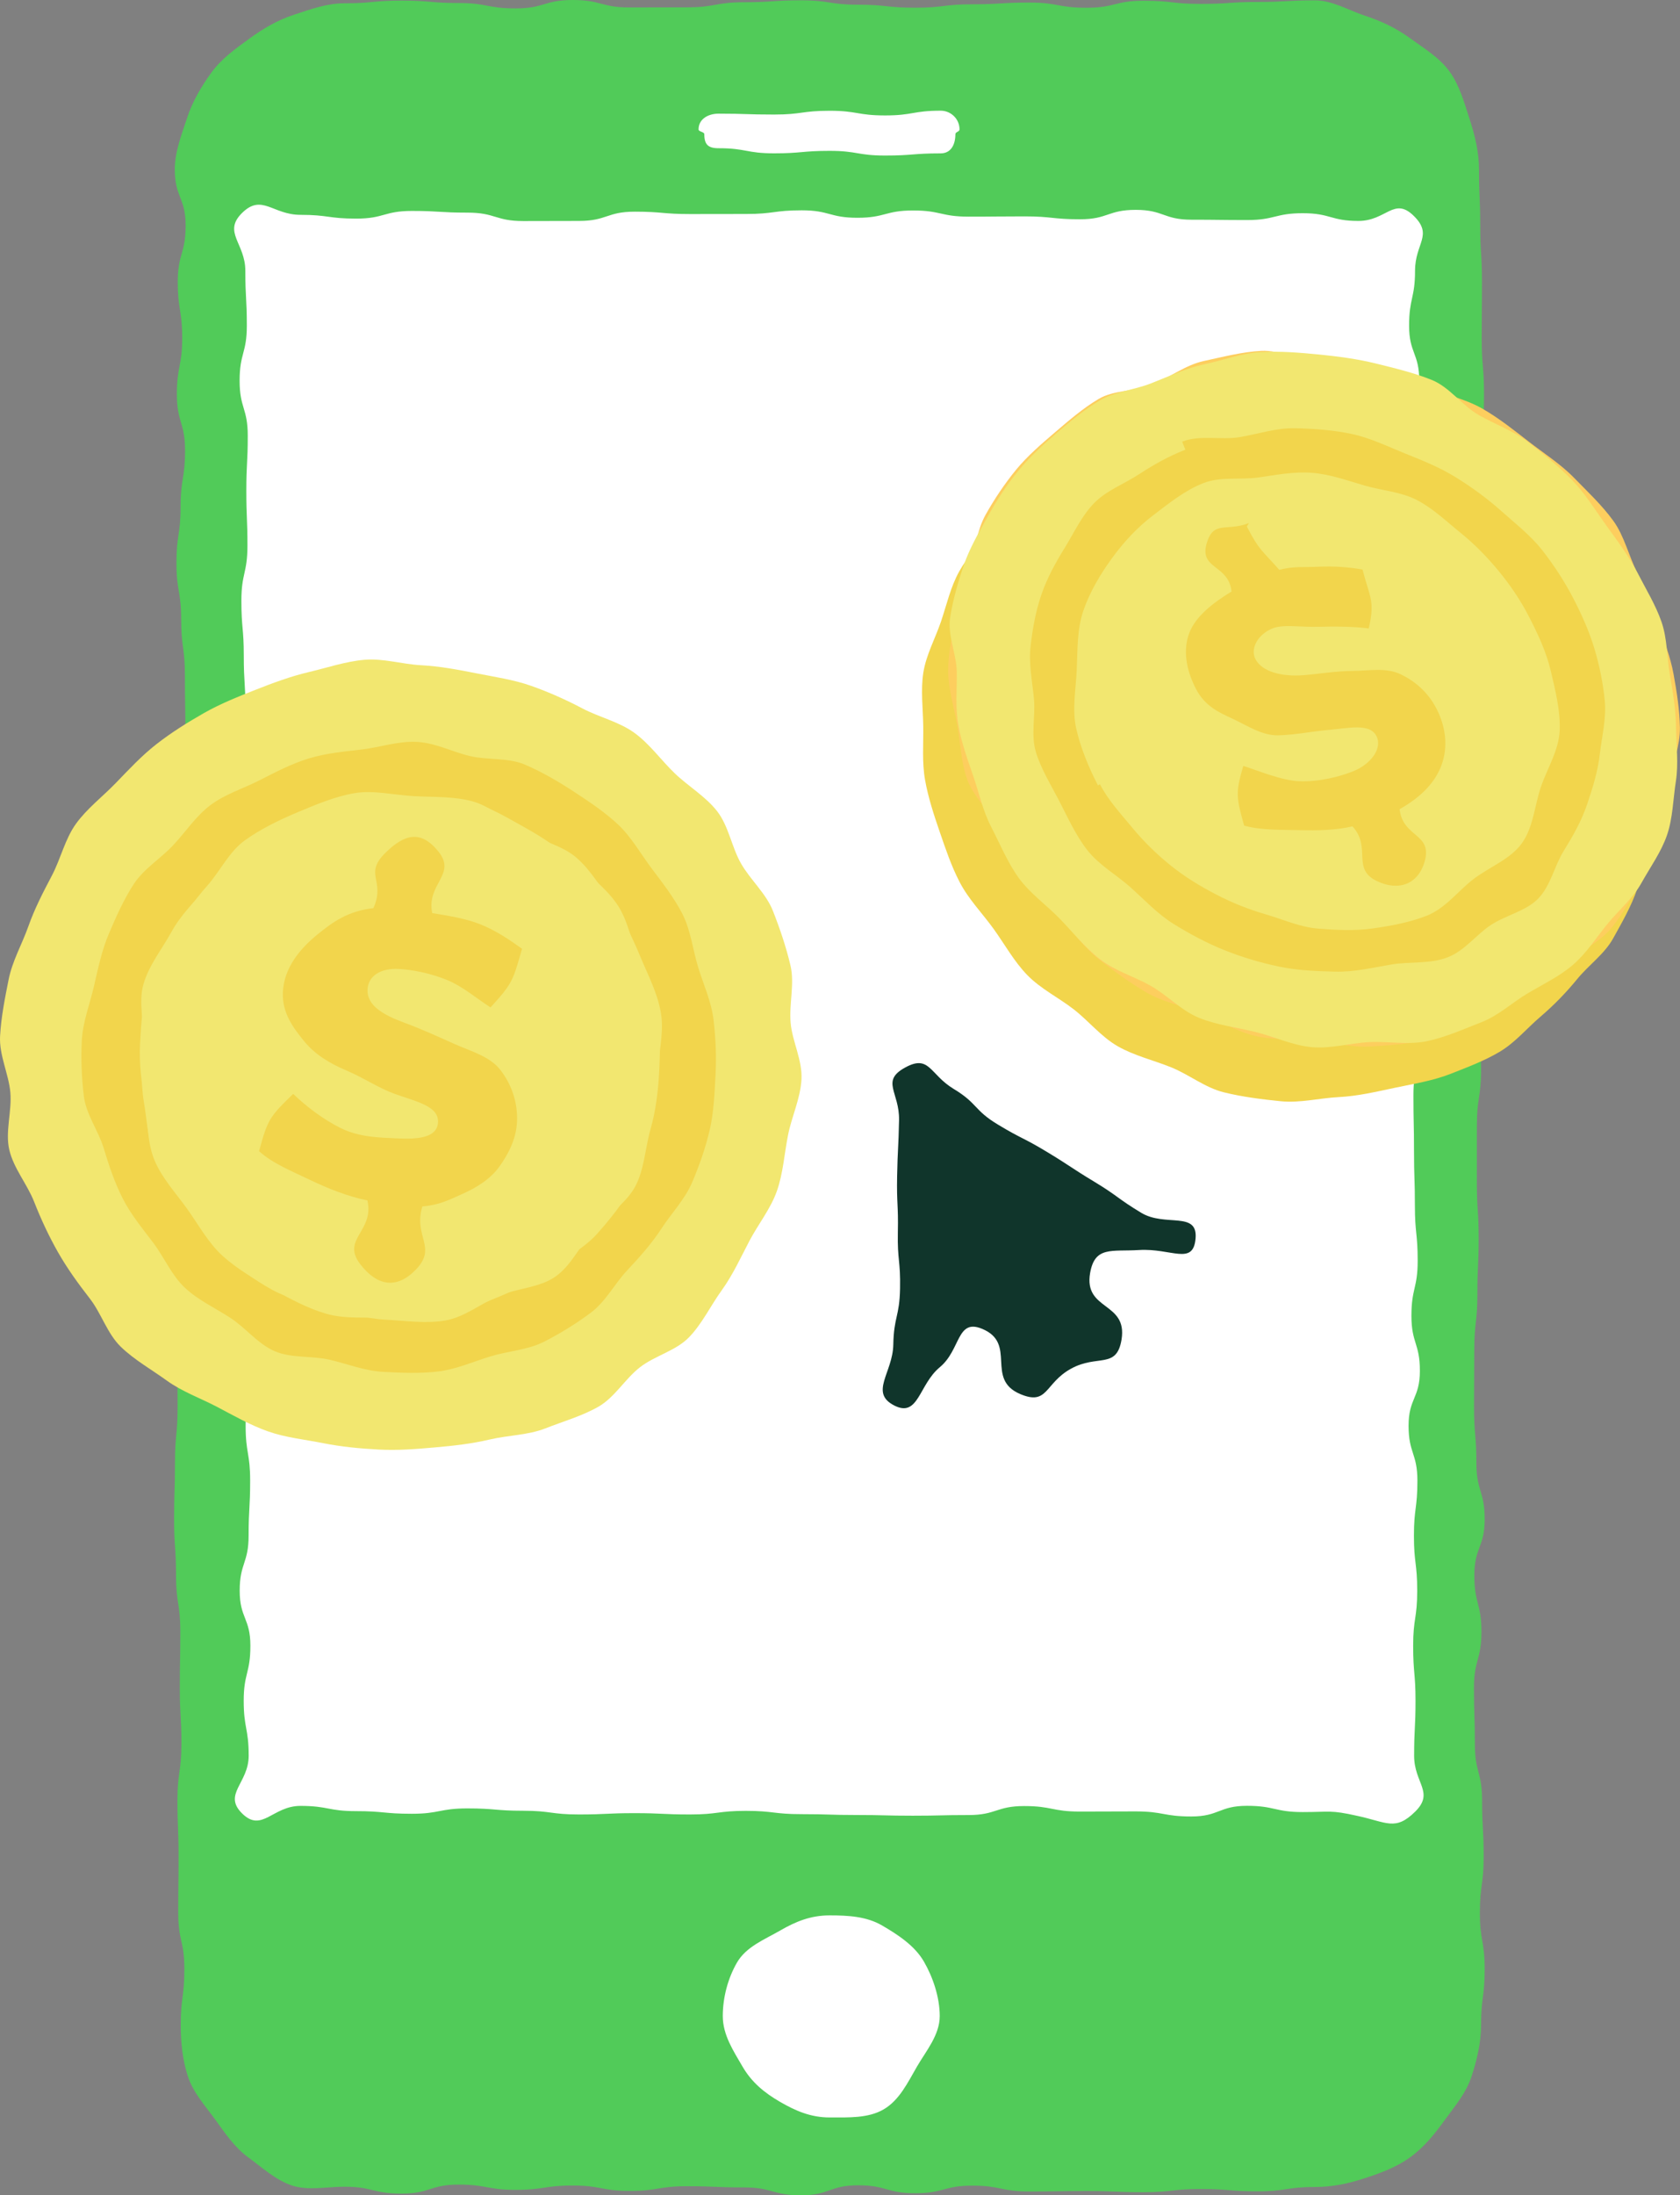 <?xml version="1.0" encoding="utf-8"?>
<!-- Generator: Adobe Illustrator 27.8.1, SVG Export Plug-In . SVG Version: 6.00 Build 0)  -->
<svg version="1.1" id="Capa_1" xmlns="http://www.w3.org/2000/svg" xmlns:xlink="http://www.w3.org/1999/xlink" x="0px" y="0px"
	 viewBox="0 0 435.3 568.41" style="enable-background:new 0 0 435.3 568.41;" xml:space="preserve">
<rect x="0" y="0" width="435.3" height="568.41" fill="#808080" stroke="none"/>
<style type="text/css">
	.st0{fill:#10352B;}
	.st1{fill:#51CB59;}
	.st2{fill:#A8E6A5;}
	.st3{fill:#DECFF1;}
	.st4{fill:#915FD0;}
	.st5{fill:#C8AFE7;}
	.st6{fill:#80D4F1;}
	.st7{fill:#F3F5F4;}
	.st8{fill:#F2E770;}
	.st9{fill:#FFFFFF;}
	.st10{fill:#F2D54C;}
	.st11{fill-rule:evenodd;clip-rule:evenodd;fill:#F2E770;}
	.st12{fill-rule:evenodd;clip-rule:evenodd;fill:#C8AFE7;}
	.st13{fill-rule:evenodd;clip-rule:evenodd;fill:#915FD0;}
	.st14{fill-rule:evenodd;clip-rule:evenodd;fill:#FD6085;}
	.st15{fill-rule:evenodd;clip-rule:evenodd;fill:#DECFF1;}
	.st16{fill:#00A8E3;}
	.st17{fill:#59A57C;}
	.st18{fill:#7ED4A7;}
	.st19{fill:#EDDFCE;}
	.st20{fill:#DBCBB9;}
	.st21{fill:#FDCE5E;}
	.st22{fill-rule:evenodd;clip-rule:evenodd;fill:#A8E6A5;}
	.st23{fill-rule:evenodd;clip-rule:evenodd;fill:#51CB59;}
	.st24{fill-rule:evenodd;clip-rule:evenodd;fill:#EBFDFF;}
	.st25{fill-rule:evenodd;clip-rule:evenodd;fill:#7DB8B5;}
	.st26{fill-rule:evenodd;clip-rule:evenodd;fill:#9CDAD7;}
	.st27{fill-rule:evenodd;clip-rule:evenodd;fill:#007976;}
	.st28{fill-rule:evenodd;clip-rule:evenodd;fill:#2C4B5F;}
	.st29{fill-rule:evenodd;clip-rule:evenodd;fill:#182F3B;}
</style>
<g>
	<g>
		<g>
			<path class="st1" d="M340.67,0.09c-7.39,0-7.39,0.42-14.79,0.42c-7.4,0-7.4,0.5-14.79,0.5c-7.39,0-7.39-0.82-14.79-0.82
				c-7.39,0-7.39,1.82-14.79,1.82c-7.39,0-7.39-1.35-14.79-1.35c-7.39,0-7.39,0.45-14.79,0.45c-7.39,0-7.39,0.89-14.79,0.89
				c-7.4,0-7.4-0.78-14.79-0.78c-7.39,0-7.39-1.14-14.79-1.14c-7.4,0-7.4,0.5-14.79,0.5c-7.4,0-7.4,1.32-14.79,1.32
				c-7.4,0-7.4,0.03-14.79,0.03C155.8,1.95,155.8,0,148.41,0c-7.4,0-7.4,2.18-14.79,2.18c-7.39,0-7.39-1.4-14.79-1.4
				c-7.4,0-7.4-0.63-14.8-0.63s-7.4,0.7-14.8,0.7c-4.6,0-8.86,1.6-13.01,2.95c-4.3,1.4-8.01,3.58-11.59,6.19
				c-3.62,2.63-7.24,5.2-9.87,8.82c-2.6,3.58-4.91,7.49-6.31,11.79c-1.35,4.15-3.16,8.65-3.16,13.25c0,7.28,2.81,7.28,2.81,14.56
				c0,7.28-2.04,7.28-2.04,14.56c0,7.28,1.15,7.28,1.15,14.56c0,7.28-1.38,7.28-1.38,14.56c0,7.28,2.12,7.28,2.12,14.56
				c0,7.28-1.16,7.28-1.16,14.56c0,7.28-1.07,7.28-1.07,14.56c0,7.28,1.22,7.28,1.22,14.56c0,7.28,0.97,7.28,0.97,14.56
				c0,7.28,0.12,7.28,0.12,14.56c0,7.28-1.18,7.28-1.18,14.56c0,7.28,0.32,7.28,0.32,14.56c0,7.28-1.21,7.28-1.21,14.56
				c0,7.28,0.43,7.28,0.43,14.56c0,7.28,0.78,7.28,0.78,14.56c0,7.28-1.97,7.28-1.97,14.56c0,7.28,1.83,7.28,1.83,14.56
				c0,7.28-0.25,7.28-0.25,14.56c0,7.28-0.6,7.28-0.6,14.56c0,7.28,0.06,7.28,0.06,14.56c0,7.28-0.34,7.28-0.34,14.56
				c0,7.28,0.12,7.28,0.12,14.56c0,7.28-0.68,7.28-0.68,14.56c0,7.28-0.23,7.28-0.23,14.57c0,7.28,0.5,7.28,0.5,14.56
				c0,7.28,1.11,7.28,1.11,14.56c0,7.28-0.13,7.28-0.13,14.56c0,7.28,0.41,7.28,0.41,14.57c0,7.28-1.02,7.28-1.02,14.56
				c0,7.28,0.29,7.28,0.29,14.57c0,7.28-0.09,7.28-0.09,14.56c0,7.29,1.59,7.29,1.59,14.57c0,7.29-0.94,7.29-0.94,14.57
				c0,4.6,0.49,9.03,1.84,13.18c1.4,4.3,4.44,7.59,7.05,11.17c2.63,3.62,5.03,7.25,8.64,9.88c3.58,2.6,7.08,5.88,11.38,7.28
				c4.15,1.35,8.89,0.29,13.49,0.29c7.39,0,7.39,1.79,14.79,1.79c7.4,0,7.4-2.34,14.79-2.34c7.39,0,7.39,1.36,14.79,1.36
				c7.39,0,7.39-1.12,14.79-1.12c7.39,0,7.39,1.39,14.79,1.39c7.39,0,7.39-1.21,14.79-1.21c7.39,0,7.39,0.31,14.79,0.31
				c7.4,0,7.4,2.04,14.79,2.04c7.39,0,7.39-2.59,14.79-2.59c7.4,0,7.4,2.06,14.79,2.06c7.4,0,7.4-1.97,14.79-1.97
				c7.4,0,7.4,1.51,14.79,1.51c7.39,0,7.39-0.12,14.79-0.12c7.4,0,7.4,0.31,14.79,0.31c7.39,0,7.39-0.83,14.79-0.83
				c7.4,0,7.4,0.6,14.8,0.6c7.4,0,7.4-1.12,14.8-1.12c4.6,0,8.72-0.9,12.87-2.25c4.3-1.4,8.33-2.89,11.91-5.5
				c3.62-2.63,6.29-6.01,8.92-9.63c2.6-3.58,5.53-6.98,6.92-11.28c1.35-4.15,2.45-8.6,2.45-13.2c0-7.28,0.94-7.28,0.94-14.56
				c0-7.28-1.24-7.28-1.24-14.56c0-7.28,0.98-7.28,0.98-14.56c0-7.28-0.41-7.28-0.41-14.56c0-7.28-1.87-7.28-1.87-14.56
				c0-7.28-0.24-7.28-0.24-14.56c0-7.28,1.94-7.28,1.94-14.56c0-7.28-1.84-7.28-1.84-14.56c0-7.28,2.68-7.28,2.68-14.56
				c0-7.28-2.15-7.28-2.15-14.56c0-7.28-0.61-7.28-0.61-14.56c0-7.28,0.06-7.28,0.06-14.56c0-7.28,0.81-7.28,0.81-14.56
				c0-7.28,0.33-7.28,0.33-14.56c0-7.28-0.47-7.28-0.47-14.56c0-7.28,0.01-7.28,0.01-14.56c0-7.28,1.09-7.28,1.09-14.56
				c0-7.28-1.15-7.28-1.15-14.56c0-7.28,1.26-7.28,1.26-14.56c0-7.28-0.87-7.28-0.87-14.56c0-7.28,0.58-7.28,0.58-14.56
				c0-7.28,0.33-7.28,0.33-14.56c0-7.28-0.89-7.28-0.89-14.56c0-7.28-0.25-7.28-0.25-14.57c0-7.28-0.27-7.28-0.27-14.56
				c0-7.28,1.11-7.28,1.11-14.56c0-7.28-1.77-7.28-1.77-14.56c0-7.28,2.22-7.28,2.22-14.57c0-7.28,0.46-7.28,0.46-14.56
				c0-7.28-0.6-7.28-0.6-14.57c0-7.28,0.07-7.28,0.07-14.56c0-7.29-0.45-7.29-0.45-14.57s-0.32-7.29-0.32-14.57
				c0-4.6-1.1-8.89-2.44-13.04c-1.4-4.3-2.61-8.75-5.21-12.33c-2.63-3.62-6.62-5.98-10.23-8.61c-3.58-2.6-7.44-4.44-11.74-5.84
				C349.45,2.69,345.27,0.09,340.67,0.09z"/>
		</g>
		<g>
			<path class="st9" d="M366.67,469.08c5.07-5-0.26-7.36-0.26-14.48c0-7.12,0.36-7.12,0.36-14.24c0-7.12-0.61-7.12-0.61-14.24
				c0-7.12,1.05-7.12,1.05-14.24c0-7.12-0.85-7.12-0.85-14.24c0-7.12,0.9-7.12,0.9-14.24c0-7.12-2.29-7.12-2.29-14.24
				c0-7.12,2.93-7.12,2.93-14.24c0-7.12-2.19-7.12-2.19-14.24c0-7.12,1.62-7.12,1.62-14.24c0-7.12-0.72-7.12-0.72-14.24
				c0-7.12-0.23-7.12-0.23-14.24c0-7.12-0.15-7.12-0.15-14.24c0-7.12,1.38-7.12,1.38-14.24c0-7.12-0.42-7.12-0.42-14.24
				c0-7.12-1.62-7.12-1.62-14.24c0-7.12,0.24-7.12,0.24-14.24c0-7.12,1-7.12,1-14.24c0-7.12-1.69-7.12-1.69-14.24
				c0-7.12,0.3-7.12,0.3-14.25c0-7.12,2.16-7.12,2.16-14.24c0-7.12-1.68-7.12-1.68-14.24c0-7.12,0.79-7.12,0.79-14.24
				c0-7.12,0.59-7.12,0.59-14.25c0-7.12-0.5-7.12-0.5-14.24c0-7.12,0.96-7.12,0.96-14.25c0-7.12-2.63-7.12-2.63-14.24
				c0-7.13,1.54-7.13,1.54-14.25s4.75-9.16-0.31-14.17c-5.13-5.07-7.13,1.29-14.35,1.29c-7.21,0-7.21-2-14.42-2
				c-7.21,0-7.21,1.77-14.43,1.77c-7.21,0-7.21-0.09-14.43-0.09c-7.21,0-7.21-2.55-14.43-2.55c-7.21,0-7.21,2.44-14.42,2.44
				c-7.21,0-7.21-0.75-14.42-0.75c-7.21,0-7.21,0.07-14.43,0.07c-7.21,0-7.21-1.6-14.42-1.6c-7.21,0-7.21,1.89-14.42,1.89
				c-7.21,0-7.21-1.93-14.43-1.93c-7.21,0-7.21,0.95-14.43,0.95c-7.21,0-7.21,0.02-14.43,0.02c-7.21,0-7.21-0.62-14.43-0.62
				c-7.21,0-7.21,2.4-14.43,2.4c-7.21,0-7.21,0.03-14.43,0.03c-7.21,0-7.21-2.18-14.43-2.18c-7.22,0-7.22-0.44-14.43-0.44
				c-7.21,0-7.21,1.99-14.43,1.99c-7.22,0-7.22-0.98-14.44-0.98c-7.22,0-9.99-5.56-15.13-0.49c-5.07,5,0.84,7.83,0.84,14.95
				c0,7.12,0.39,7.12,0.39,14.24c0,7.12-1.87,7.12-1.87,14.24c0,7.12,2.11,7.12,2.11,14.24c0,7.12-0.37,7.12-0.37,14.24
				c0,7.12,0.29,7.12,0.29,14.24c0,7.12-1.57,7.12-1.57,14.24c0,7.12,0.62,7.12,0.62,14.24c0,7.12,0.44,7.12,0.44,14.24
				c0,7.12,0.82,7.12,0.82,14.24c0,7.12-0.17,7.12-0.17,14.24c0,7.12-1.71,7.12-1.71,14.24c0,7.12-0.54,7.12-0.54,14.24
				c0,7.12,2.07,7.12,2.07,14.24c0,7.12,0.34,7.12,0.34,14.24c0,7.12-0.23,7.12-0.23,14.24c0,7.12,0.13,7.12,0.13,14.24
				c0,7.12-0.04,7.12-0.04,14.24c0,7.12-0.68,7.12-0.68,14.24c0,7.12,0.05,7.12,0.05,14.25c0,7.12,0.47,7.12,0.47,14.24
				c0,7.12-0.47,7.12-0.47,14.24c0,7.12,1.17,7.12,1.17,14.24c0,7.12-0.4,7.12-0.4,14.25c0,7.12-2.31,7.12-2.31,14.24
				c0,7.12,2.77,7.12,2.77,14.25c0,7.12-1.73,7.12-1.73,14.24c0,7.13,1.29,7.13,1.29,14.25s-6.77,9.93-1.7,14.94
				c5.13,5.07,7.89-1.96,15.1-1.96c7.21,0,7.21,1.36,14.42,1.36c7.21,0,7.21,0.68,14.43,0.68c7.21,0,7.21-1.39,14.43-1.39
				c7.21,0,7.21,0.61,14.43,0.61c7.21,0,7.21,0.96,14.42,0.96c7.21,0,7.21-0.34,14.42-0.34c7.21,0,7.21,0.34,14.43,0.34
				c7.21,0,7.21-0.93,14.42-0.93c7.21,0,7.21,0.85,14.42,0.85c7.21,0,7.21,0.22,14.43,0.22c7.21,0,7.21,0.18,14.43,0.18
				c7.21,0,7.21-0.17,14.43-0.17c7.21,0,7.21-2.33,14.43-2.33c7.21,0,7.21,1.43,14.43,1.43c7.21,0,7.21-0.04,14.43-0.04
				c7.21,0,7.21,1.31,14.43,1.31c7.22,0,7.22-2.76,14.43-2.76c7.21,0,7.21,1.62,14.43,1.62c7.22,0,7.11-0.59,14.15,0.98
				C359.36,471.81,361.53,474.14,366.67,469.08z"/>
		</g>
		<g>
			<path class="st9" d="M243.73,39.71c-7.19,0-7.19,0.56-14.39,0.56c-7.19,0-7.19-1.21-14.38-1.21c-7.2,0-7.2,0.64-14.39,0.64
				c-7.2,0-7.2-1.32-14.39-1.32c-2.69,0-3.69-0.95-3.69-3.64c0-0.62-1.49-0.62-1.49-1.23c0-2.69,2.49-4.08,5.18-4.08
				c7.19,0,7.19,0.23,14.39,0.23c7.19,0,7.19-0.98,14.38-0.98c7.2,0,7.2,1.21,14.39,1.21s7.2-1.23,14.39-1.23
				c2.69,0,4.89,2.16,4.89,4.85c0,0.62-1.07,0.62-1.07,1.23C247.55,37.42,246.42,39.71,243.73,39.71z"/>
		</g>
		<g>
			<g>
				<path class="st8" d="M207.67,279.48c0.27-4.96-2.39-9.84-2.81-14.64c-0.43-4.93,1.07-10.14-0.04-14.85
					c-1.13-4.8-2.76-9.6-4.54-14.12c-1.8-4.57-5.86-8.06-8.28-12.3c-2.43-4.26-3.19-9.67-6.18-13.52c-3-3.86-7.53-6.48-11.05-9.88
					c-3.51-3.39-6.46-7.58-10.43-10.45c-3.95-2.85-9.03-3.99-13.38-6.27c-4.3-2.26-8.68-4.23-13.33-5.87
					c-4.57-1.61-9.32-2.28-14.17-3.24c-4.73-0.94-9.4-1.83-14.35-2.1c-4.96-0.27-9.86-1.83-14.67-1.41
					c-4.93,0.43-9.66,2.06-14.38,3.17c-4.8,1.13-9.35,2.83-13.87,4.61c-4.57,1.8-9.1,3.6-13.34,6.01
					c-4.26,2.43-8.42,5.02-12.27,8.02c-3.86,3-7.19,6.6-10.59,10.11c-3.39,3.51-7.43,6.56-10.3,10.53
					c-2.85,3.95-3.94,9.02-6.22,13.37c-2.26,4.3-4.48,8.55-6.12,13.19c-1.61,4.57-4.16,8.95-5.12,13.8
					c-0.94,4.73-1.94,9.66-2.21,14.62c-0.27,4.96,2.23,9.79,2.66,14.59c0.43,4.93-1.38,10.17-0.27,14.88
					c1.13,4.8,4.63,8.86,6.41,13.38c1.8,4.57,3.81,8.9,6.22,13.14c2.43,4.26,5.24,8.12,8.23,11.97c3,3.86,4.53,9.11,8.05,12.51
					c3.51,3.39,7.97,5.89,11.94,8.76c3.95,2.85,8.66,4.51,13.01,6.79c4.3,2.26,8.52,4.69,13.16,6.33c4.57,1.61,9.43,2.09,14.28,3.05
					c4.73,0.94,9.46,1.39,14.42,1.66c4.96,0.27,9.67-0.13,14.47-0.55c4.93-0.43,9.61-0.95,14.33-2.06c4.8-1.13,9.87-1.1,14.4-2.88
					c4.57-1.8,9.47-3.18,13.7-5.59c4.26-2.43,6.93-7.24,10.79-10.23c3.86-3,9.33-4.26,12.73-7.78c3.39-3.51,5.6-8.2,8.47-12.17
					c2.85-3.95,4.88-8.42,7.16-12.77c2.26-4.3,5.48-8.27,7.12-12.91c1.61-4.57,1.92-9.61,2.88-14.46
					C205.11,289.17,207.4,284.43,207.67,279.48z"/>
			</g>
			<g>
				<path class="st10" d="M108.04,192.09c-4.81-0.26-9.47,1.38-14.09,1.94c-4.75,0.57-9.4,0.97-13.88,2.33
					c-4.56,1.39-8.69,3.57-12.88,5.7c-4.23,2.15-8.9,3.57-12.67,6.41c-3.78,2.84-6.43,6.95-9.67,10.4
					c-3.22,3.44-7.6,6.06-10.19,10.04c-2.57,3.94-4.56,8.41-6.43,12.8c-1.84,4.31-2.82,9.04-3.9,13.7
					c-1.05,4.54-2.87,9.18-3.13,13.99c-0.26,4.81-0.03,9.75,0.52,14.38c0.57,4.75,3.75,8.94,5.12,13.42
					c1.39,4.56,2.82,8.92,4.96,13.11c2.15,4.23,5.11,7.76,7.95,11.53c2.84,3.78,4.71,8.35,8.16,11.59
					c3.44,3.22,7.84,5.22,11.81,7.81c3.94,2.57,7.12,6.76,11.5,8.63c4.31,1.84,9.55,1.12,14.22,2.2c4.54,1.05,8.99,2.87,13.8,3.13
					c4.81,0.26,9.62,0.46,14.24-0.09c4.75-0.57,9.18-2.57,13.66-3.93c4.56-1.39,9.63-1.64,13.82-3.78
					c4.23-2.15,8.44-4.75,12.21-7.58c3.78-2.84,6.09-7.44,9.33-10.89c3.22-3.44,6.34-6.91,8.93-10.89c2.57-3.94,6.04-7.52,7.91-11.9
					c1.84-4.31,3.48-8.95,4.56-13.61c1.05-4.54,1.24-9.44,1.5-14.25c0.26-4.81,0.03-9.64-0.52-14.26c-0.57-4.75-2.64-9.16-4-13.64
					c-1.39-4.56-1.9-9.48-4.03-13.68c-2.15-4.23-5.16-8.06-7.99-11.83c-2.84-3.78-5.28-8.17-8.73-11.4
					c-3.44-3.22-7.58-5.98-11.55-8.57c-3.94-2.57-8.2-5.06-12.58-6.93c-4.31-1.84-9.53-1.12-14.19-2.2
					C117.25,194.71,112.85,192.35,108.04,192.09z M99.98,341.25c-5.2-0.28-10.51,0.31-15.32-1.06c-4.96-1.41-9.59-3.95-14.01-6.39
					c-4.49-2.47-9.03-5.12-12.82-8.49c-3.81-3.39-6.3-8.07-9.27-12.22c-2.95-4.13-6.58-8-8.55-12.73
					c-1.94-4.65-1.63-10.04-2.5-15.13c-0.84-4.93-1.5-9.82-1.22-15.02c0.28-5.2,0.6-10.24,1.97-15.05c1.41-4.96,4.37-9.11,6.8-13.52
					c2.47-4.49,5.23-8.47,8.6-12.26c3.39-3.81,5.69-8.88,9.84-11.84c4.13-2.95,8.92-5.27,13.65-7.25c4.65-1.94,9.61-4.06,14.7-4.93
					c4.93-0.84,10.24,0.5,15.44,0.78c5.2,0.28,10.49,0.02,15.3,1.39c4.96,1.41,8.81,5.37,13.22,7.8c4.49,2.47,9.96,3.53,13.75,6.91
					c3.81,3.39,6.41,8.05,9.38,12.2c2.95,4.13,5.08,8.7,7.05,13.43c1.94,4.65,4.38,9.26,5.25,14.35c0.84,4.93-0.51,10.04-0.79,15.24
					c-0.28,5.2-1.12,9.97-2.49,14.78c-1.41,4.96-1.62,10.34-4.05,14.76c-2.47,4.49-5.75,8.58-9.12,12.37
					c-3.39,3.81-8.06,6.17-12.2,9.13c-4.13,2.95-8.45,5.23-13.18,7.2c-4.65,1.94-9.23,3.81-14.32,4.68
					C110.14,341.22,105.18,341.53,99.98,341.25z"/>
			</g>
			<g>
				<path class="st8" d="M107.25,206.71c-5.2-0.28-10.17-0.32-15.09,0.53c-5.09,0.87-9.9,2.23-14.55,4.18
					c-4.73,1.97-8.98,4.59-13.11,7.54c-4.15,2.96-7.28,6.78-10.67,10.59c-3.37,3.79-6.93,7.26-9.41,11.75
					c-2.43,4.42-5.84,8.6-7.26,13.56c-1.37,4.81,0.25,10.2-0.03,15.4c-0.28,5.2-0.7,10.09,0.14,15.01
					c0.87,5.09,1.05,10.33,2.99,14.98c1.97,4.73,5.84,8.36,8.79,12.49c2.96,4.15,5.21,8.91,9.02,12.31c3.79,3.37,8,6.46,12.49,8.93
					c4.42,2.43,9.61,3.15,14.57,4.57c4.81,1.37,9.62,2.87,14.83,3.15c5.2,0.28,10.45,1.05,15.38,0.21
					c5.09-0.87,9.32-4.46,13.98-6.41c4.73-1.97,10.55-2.07,14.68-5.02c4.15-2.96,6.41-8.19,9.8-12c3.37-3.79,8.25-6.67,10.72-11.15
					c2.43-4.42,2.62-9.96,4.03-14.93c1.37-4.81,1.97-9.73,2.25-14.93c0.28-5.2,0.33-10.18-0.51-15.1
					c-0.87-5.09-2.92-9.62-4.86-14.28c-1.97-4.73-2.78-10.09-5.72-14.22c-2.96-4.15-7.17-7.33-10.98-10.72
					c-3.79-3.37-7.95-6.24-12.43-8.72c-4.42-2.43-8.83-5.21-13.79-6.63C117.68,206.46,112.45,207,107.25,206.71z"/>
			</g>
			<g>
				<g>
					<path class="st10" d="M109.44,312.37c-2.41,7.83,3.98,10.51-1.72,16.39c-4.96,5.11-10.01,4.22-14.36-1.42
						c-5.05-6.52,3.68-8.49,1.84-16.53c-4.88-0.95-10.45-3.17-14.85-5.3c-4.6-2.22-9.72-4.25-13.22-7.45
						c2.24-8.25,2.7-8.87,8.83-14.83c3.46,3.32,7.79,6.59,12.25,8.82c5,2.49,10.33,2.47,14.45,2.69c5.77,0.31,10.61-0.18,10.83-4.14
						c0.23-4.21-5.55-5.35-11.24-7.38c-3.96-1.41-8.09-4.19-12.47-6.04c-4.37-1.85-8.23-4.18-11.05-7.68
						c-2.58-3.21-5.73-7.15-5.43-12.71c0.34-6.27,4.43-11.14,8.91-14.8c4-3.28,8.02-6.14,14.54-6.85c3.22-7.18-2.56-8.69,3.03-14.24
						c5.06-5.02,9.25-6.01,13.75-0.5c4.95,6.05-3.11,8.36-1.54,16.02c4.19,0.69,8.67,1.39,12.44,2.89
						c4.07,1.62,7.68,4.07,10.84,6.35c-2.4,8.26-2.37,8.83-8.17,15.18c-3.52-2.26-7.19-5.4-11.07-7.02
						c-4.57-1.91-9.38-2.76-12.73-2.94c-4.71-0.25-7.88,1.84-8.07,5.27c-0.22,4.14,3.93,6.6,9.69,8.71
						c3.98,1.46,8.37,3.45,12.75,5.41c4.34,1.94,9.26,3.21,12.04,6.83c2.52,3.29,4.54,7.94,4.24,13.53
						c-0.24,4.43-2.34,8.33-4.54,11.4c-2.29,3.19-5.79,5.41-9.64,7.12C116.36,310.69,113.69,312.03,109.44,312.37z"/>
				</g>
			</g>
		</g>
		<g>
			<g>
				<path class="st10" d="M418.11,161.79c-2.3-4.44-6.45-7.82-9.34-11.8c-2.92-4.04-4.92-8.95-8.36-12.48
					c-3.47-3.57-8.98-4.85-12.89-7.87c-3.93-3.04-7.24-6.86-11.53-9.31c-4.31-2.47-8.84-4.48-13.43-6.33
					c-4.61-1.86-9.47-2.74-14.27-3.93c-4.82-1.2-9.64-1.57-14.56-2.06c-4.94-0.49-9.81-2.73-14.76-2.47
					c-4.94,0.25-10.09,0.43-14.95,1.46c-4.82,1.02-9.14,4.14-13.79,5.96c-4.42,1.73-9.05,2.85-12.95,5.16
					c-4.06,2.41-7.34,5.84-10.81,8.8c-3.57,3.05-6.65,6.43-9.56,9.98c-2.96,3.61-6.13,7.04-8.38,11.07
					c-2.26,4.05-3.24,8.65-4.74,13.04c-1.49,4.36-3.82,8.55-4.55,13.16c-0.71,4.54-0.08,9.24-0.02,13.93
					c0.07,4.57-0.35,9.27,0.48,13.91c0.8,4.48,2.26,8.94,3.8,13.41c1.48,4.29,2.96,8.75,5.15,12.97c2.3,4.44,5.87,8.06,8.75,12.05
					c2.92,4.04,5.33,8.48,8.77,12.02c3.47,3.57,8.07,5.81,11.98,8.83c3.93,3.04,7.14,7.13,11.43,9.59
					c4.31,2.47,9.29,3.62,13.87,5.47c4.61,1.86,8.8,5.27,13.6,6.46c4.82,1.2,9.95,1.84,14.87,2.33c4.94,0.49,10.01-0.83,14.96-1.08
					c4.94-0.25,9.72-1.39,14.59-2.42c4.82-1.02,9.71-1.77,14.36-3.59c4.42-1.73,8.81-3.39,12.71-5.7c4.06-2.41,7.08-6.1,10.55-9.06
					c3.57-3.05,6.69-6.27,9.6-9.82c2.96-3.61,7.03-6.45,9.28-10.49c2.25-4.05,4.69-8.28,6.19-12.67c1.49-4.36,0.69-9.42,1.41-14.03
					c0.71-4.54,1.02-9.07,0.95-13.76c-0.07-4.57,0.45-9.26-0.39-13.9c-0.8-4.48-2.95-8.69-4.5-13.16
					C420.16,171.17,420.29,166,418.11,161.79z"/>
			</g>
			<g>
				<path class="st21" d="M424.34,148.52c-2.3-4.44-3.42-9.68-6.31-13.66c-2.92-4.04-6.7-7.57-10.14-11.1
					c-3.47-3.57-7.77-6.31-11.67-9.33c-3.93-3.04-7.85-6.18-12.14-8.63c-4.31-2.47-9.31-3.52-13.89-5.36
					c-4.61-1.86-9.1-3.9-13.9-5.09c-4.82-1.2-9.79-1.05-14.71-1.54c-4.94-0.49-9.85-3.21-14.8-2.96c-4.94,0.25-9.95,1.57-14.81,2.61
					c-4.82,1.02-8.95,4.35-13.61,6.17c-4.42,1.73-9.79,1.35-13.69,3.66c-4.06,2.41-7.74,5.6-11.21,8.56
					c-3.57,3.05-7.26,6.22-10.18,9.77c-2.96,3.61-5.68,7.67-7.93,11.7c-2.26,4.05-2.69,9.05-4.19,13.44
					c-1.49,4.36-3.01,8.76-3.73,13.37c-0.71,4.54-1.82,9.2-1.75,13.89c0.07,4.57,1.53,9.16,2.36,13.8c0.8,4.48,0.95,9.31,2.49,13.78
					c1.48,4.29,5.22,7.72,7.4,11.93c2.3,4.44,3.52,9.46,6.4,13.45c2.92,4.04,6.87,7.2,10.31,10.74c3.47,3.57,6.36,7.81,10.27,10.83
					c3.93,3.04,8.03,6.06,12.32,8.52c4.31,2.47,9.41,3.43,14,5.28c4.61,1.86,8.97,4.63,13.77,5.82c4.82,1.2,9.98,0.66,14.91,1.16
					c4.94,0.49,9.89,1.9,14.84,1.64c4.94-0.25,10.04-0.66,14.9-1.69c4.82-1.02,9.51-3.05,14.17-4.88c4.42-1.73,7.69-5.42,11.59-7.73
					c4.06-2.41,7.74-4.84,11.21-7.8c3.57-3.05,8.03-5.08,10.94-8.62c2.96-3.61,5.14-7.79,7.38-11.82c2.25-4.05,4.06-8.31,5.56-12.71
					c1.49-4.36,1.49-9.02,2.21-13.63c0.71-4.54,2.64-8.97,2.57-13.66c-0.07-4.57-0.8-9.19-1.64-13.83
					c-0.8-4.48-2.52-8.79-4.06-13.26C428.11,157.03,426.52,152.74,424.34,148.52z"/>
			</g>
			<g>
				<path class="st8" d="M424.39,148.49c-2.3-4.44-5.24-8.37-8.13-12.36c-2.92-4.04-5.49-8.31-8.93-11.85
					c-3.47-3.57-7.34-6.68-11.24-9.71c-3.93-3.04-8.68-4.67-12.97-7.13c-4.31-2.47-7.53-7.21-12.12-9.06
					c-4.61-1.86-9.62-3.05-14.42-4.24c-4.82-1.2-9.88-1.86-14.8-2.35c-4.94-0.49-10.04-0.9-14.98-0.64
					c-4.94,0.25-9.78,2.11-14.64,3.14c-4.82,1.02-9.27,3.15-13.92,4.97c-4.42,1.73-9.4,2.12-13.3,4.43
					c-4.06,2.41-7.72,5.5-11.19,8.46c-3.57,3.05-7.06,6.29-9.97,9.84c-2.96,3.61-5.56,7.61-7.8,11.65
					c-2.26,4.05-4.72,8.22-6.23,12.62c-1.49,4.36-2.85,9.05-3.57,13.66c-0.71,4.54,1.65,9.37,1.72,14.06
					c0.07,4.57-0.42,9.15,0.41,13.78c0.8,4.48,2.35,8.78,3.89,13.25c1.48,4.29,2.44,8.87,4.62,13.09c2.3,4.44,4.23,9.18,7.11,13.17
					c2.92,4.04,7.17,7.02,10.61,10.55c3.47,3.57,6.59,7.55,10.5,10.57c3.93,3.04,8.92,4.46,13.21,6.91
					c4.31,2.47,7.91,6.43,12.5,8.27c4.61,1.86,9.71,2.43,14.51,3.62c4.82,1.2,9.57,3.44,14.49,3.93c4.94,0.49,10.02-1.04,14.97-1.29
					c4.94-0.25,10.17,0.78,15.03-0.25c4.82-1.02,9.54-3.13,14.19-4.95c4.42-1.73,7.94-5.09,11.84-7.4c4.06-2.41,8.26-4.4,11.73-7.37
					c3.57-3.05,6.03-7.02,8.94-10.57c2.96-3.61,6.63-6.66,8.87-10.69c2.25-4.05,5.13-8.02,6.63-12.42
					c1.49-4.36,1.56-9.28,2.28-13.89c0.71-4.54,0.11-9.19,0.04-13.88c-0.07-4.57-0.76-9.03-1.59-13.67
					c-0.8-4.48-0.63-9.28-2.18-13.75C429.02,156.72,426.57,152.71,424.39,148.49z"/>
			</g>
			<g>
				<path class="st10" d="M284.49,203.35c-2.45-4.72-4.46-9.69-5.59-14.51c-1.2-5.13-0.11-10.45,0.09-15.45
					c0.22-5.2,0.07-10.45,1.71-15.25c1.66-4.85,4.35-9.38,7.37-13.54c2.96-4.08,6.48-7.95,10.65-11.12
					c3.95-2.99,8.16-6.47,13.12-8.41c4.42-1.73,9.59-0.79,14.2-1.44c4.65-0.66,9.24-1.58,13.92-1.21c4.67,0.37,9.07,1.98,13.59,3.29
					c4.49,1.31,9.44,1.6,13.62,3.78c4.15,2.16,7.64,5.54,11.3,8.49c3.64,2.93,6.88,6.28,9.89,9.92c2.96,3.59,5.56,7.43,7.75,11.65
					c2.45,4.73,4.59,9.39,5.72,14.21c1.2,5.13,2.5,10.32,2.3,15.32c-0.21,5.2-3.22,9.84-4.86,14.64
					c-1.66,4.85-1.96,10.51-4.98,14.67c-2.96,4.08-8.29,6.04-12.47,9.2c-3.95,2.99-7.24,7.59-12.2,9.53
					c-4.42,1.73-9.28,2.61-13.89,3.27c-4.65,0.66-9.5,0.42-14.18,0.05c-4.67-0.37-9.05-2.37-13.57-3.69
					c-4.49-1.31-8.73-2.99-12.91-5.17c-4.15-2.16-8.07-4.53-11.74-7.49c-3.64-2.93-6.93-6.13-9.94-9.77
					c-2.96-3.59-6.2-7.04-8.39-11.26 M307.13,116.44c-4.4,1.72-8.24,3.9-11.98,6.34c-3.92,2.56-8.45,4.22-11.61,7.44
					c-3.25,3.31-5.2,7.63-7.59,11.51c-2.41,3.91-4.62,7.87-6.11,12.21c-1.47,4.31-2.29,8.78-2.81,13.38
					c-0.51,4.49,0.42,8.92,0.87,13.56c0.44,4.47-0.85,9.36,0.51,13.86c1.3,4.27,3.79,8.31,5.97,12.5c2.28,4.4,4.34,9.02,7.33,12.85
					c3.04,3.89,7.57,6.4,11.21,9.65c3.67,3.28,7.03,6.92,11.19,9.5c4.18,2.59,8.56,4.93,13.09,6.75c4.56,1.84,9.33,3.25,14.11,4.26
					c4.81,1.02,9.75,1.2,14.64,1.33c4.9,0.12,9.64-1.02,14.48-1.84c4.8-0.82,10.13-0.09,14.73-1.9c4.4-1.72,7.41-5.91,11.15-8.35
					c3.92-2.56,9.05-3.57,12.21-6.79c3.25-3.31,4.21-8.43,6.6-12.3c2.41-3.91,4.61-7.73,6.09-12.08c1.47-4.31,2.81-8.6,3.33-13.2
					c0.51-4.49,1.72-9.13,1.26-13.77c-0.44-4.47-1.38-9.13-2.74-13.62c-1.3-4.27-3.22-8.58-5.39-12.78
					c-2.28-4.4-5.03-8.6-8.02-12.43c-3.04-3.89-7.01-6.95-10.65-10.2c-3.67-3.27-7.61-6.15-11.77-8.72
					c-4.18-2.59-8.69-4.39-13.23-6.21c-4.56-1.84-8.99-4.02-13.77-5.03c-4.81-1.02-9.72-1.36-14.61-1.48
					c-4.9-0.12-9.56,1.48-14.4,2.3c-4.8,0.82-10.31-0.64-14.91,1.17"/>
			</g>
			<g>
				<path class="st10" d="M323.61,135.43c-5.81,2.28-9.18-0.77-10.94,5.22c-2.01,6.86,5.67,5.41,6.43,12.51
					c-4.91,2.97-9.25,6.46-10.88,10.56c-1.78,4.46-0.92,9.67,1.67,14.66c2.3,4.45,5.92,6.07,9.39,7.67
					c3.82,1.75,7.67,4.45,11.96,4.34c4.41-0.12,8.85-1.04,12.7-1.37c5.43-0.46,10.93-1.86,12.69,1.53c1.66,3.2-1.42,7.35-6.14,9.2
					c-3.42,1.34-8.59,2.7-13.77,2.53c-4.51-0.15-10.36-2.62-14.57-3.96c-2.12,7.08-1.75,8.31,0.21,15.44
					c4.2,1.24,9.91,1.08,14.52,1.18c4.52,0.1,9.19,0.06,13.55-0.98c5.06,5.52-0.37,11.01,6.4,14.2c5.64,2.67,10.73,0.76,12.35-5.27
					c1.93-7.18-5.7-5.99-6.53-13.38c5.04-2.84,8.65-6.28,10.53-10.59c1.94-4.46,1.83-10.01-0.97-15.42
					c-2.31-4.47-5.76-7.21-9.23-8.89c-3.84-1.86-8.25-0.92-12.57-0.89c-4.45,0.03-8.78,0.8-12.67,1.1
					c-5.53,0.43-10.72-0.83-12.45-4.17c-1.43-2.76,0.68-6.47,4.52-7.98c2.77-1.08,7.32-0.24,11.87-0.38
					c3.79-0.12,9.18-0.08,12.97,0.42c1.68-7.25,0.23-8.03-1.61-15.24c-3.52-0.65-7.55-0.92-11.49-0.73
					c-3.72,0.18-6.4-0.18-10.08,0.81c-4.69-5.33-5.14-4.93-8.41-11.23"/>
			</g>
		</g>
		<g>
			<path class="st9" d="M243.49,522c0,4.93-3.59,9.09-5.89,13.07c-2.38,4.11-4.57,8.74-8.68,11.11c-3.98,2.3-9.04,2.07-13.96,2.07
				c-4.93,0-8.85-1.73-12.83-4.03c-4.11-2.38-7.38-5.08-9.76-9.18c-2.3-3.98-5.09-8.11-5.09-13.04c0-4.93,1.38-9.88,3.68-13.86
				c2.38-4.11,7.1-5.93,11.21-8.3c3.98-2.3,7.86-3.91,12.79-3.91c4.93,0,9.58,0.29,13.55,2.59c4.11,2.38,8.51,5.26,10.88,9.37
				C241.69,511.87,243.49,517.07,243.49,522z"/>
		</g>
		<g>
			<path class="st0" d="M309.78,320.69c0.64-7.24-7.87-2.92-14.09-6.68c-6.23-3.76-5.92-4.27-12.14-8.03
				c-6.23-3.76-6.09-3.99-12.31-7.75c-6.22-3.76-6.49-3.32-12.71-7.08c-6.23-3.76-5.2-5.46-11.43-9.21
				c-6.23-3.76-6.23-9.03-12.6-5.52c-6.37,3.51-1.41,6.34-1.55,13.6c-0.14,7.27-0.36,7.27-0.5,14.54
				c-0.14,7.27,0.34,7.28,0.19,14.55c-0.14,7.27,0.71,7.28,0.57,14.55c-0.14,7.27-1.61,7.24-1.75,14.51s-6.24,12.41,0.23,15.73
				c6.32,3.25,6.35-5.37,11.82-9.9s4.34-12.65,10.92-9.96c9.25,3.79,0.72,13,9.92,16.91c7.23,3.06,6.28-2.78,13.16-6.57
				c6.87-3.79,11.82,0.21,13.09-7.54c1.61-9.87-9.86-7.4-8.14-17.25c1.23-7,5.56-5.49,12.65-5.93
				C303.55,323.14,309.15,327.77,309.78,320.69z"/>
		</g>
	</g>
</g>
</svg>
